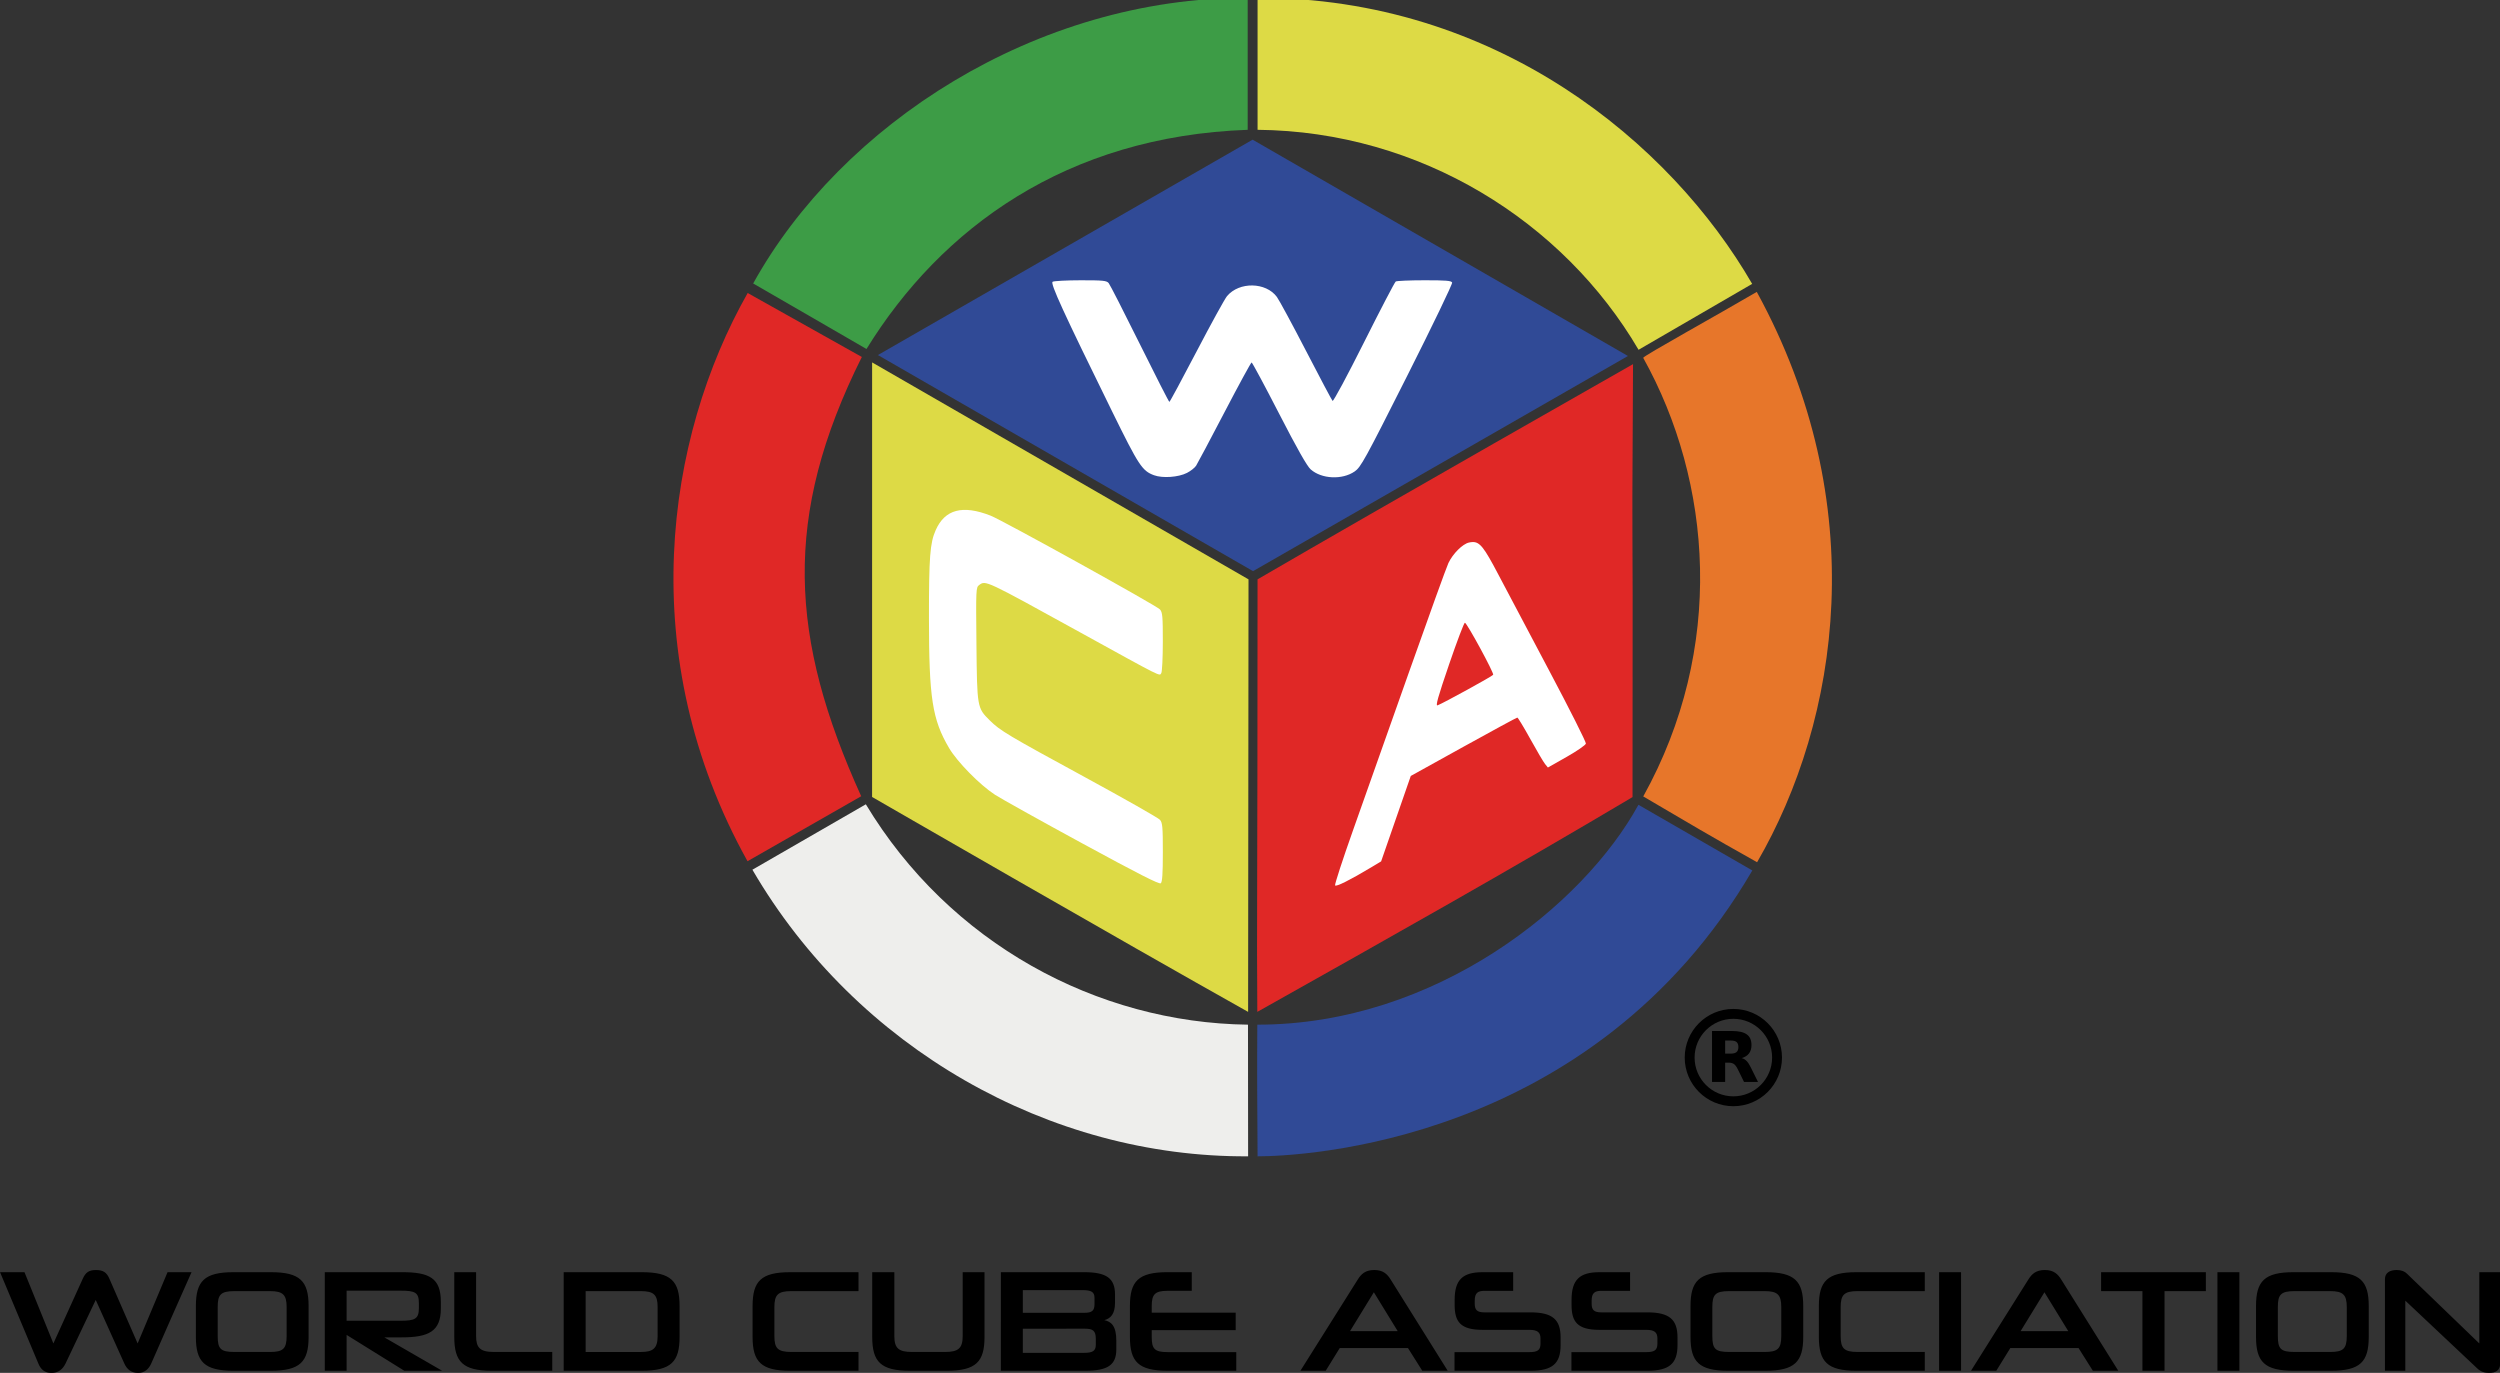 <svg version="1.1" id="svg1" xml:space="preserve" inkscape:version="1.3 (0e150ed6c4, 2023-07-21)" sodipodi:docname="WCA Lockup Positive Primary.svg" inkscape:export-filename="WCA Lockup Positive Primary.png" inkscape:export-xdpi="1110.8236" inkscape:export-ydpi="1110.8236" xmlns:inkscape="http://www.inkscape.org/namespaces/inkscape" xmlns:sodipodi="http://sodipodi.sourceforge.net/DTD/sodipodi-0.dtd" xmlns="http://www.w3.org/2000/svg" xmlns:svg="http://www.w3.org/2000/svg" viewBox="8.33 8.33 184.52 101.33"><rect x="8.33" y="8.33" width="184.52" height="101.33" fill="#333333" stroke="none"/><sodipodi:namedview id="namedview1" pagecolor="#ffffff" bordercolor="#000000" borderopacity="0.25" inkscape:showpageshadow="2" inkscape:pageopacity="0.0" inkscape:pagecheckerboard="0" inkscape:deskcolor="#d1d1d1" inkscape:document-units="px" inkscape:zoom="1.4142136" inkscape:cx="133.99673" inkscape:cy="356.73537" inkscape:window-width="2560" inkscape:window-height="1369" inkscape:window-x="-8" inkscape:window-y="1432" inkscape:window-maximized="1" inkscape:current-layer="layer1"></sodipodi:namedview><defs id="defs1"><inkscape:perspective sodipodi:type="inkscape:persp3d" inkscape:vp_x="0 : 378.73208 : 1" inkscape:vp_y="0 : 1259.8425 : 0" inkscape:vp_z="937.44189 : 412.06548 : 1" inkscape:persp3d-origin="468.72094 : 191.09702 : 1" id="perspective10"></inkscape:perspective><inkscape:perspective id="perspective2708" inkscape:persp3d-origin="0.62992129 : -250.4199 : 1" inkscape:vp_z="1.2598426 : -283.54332 : 1" inkscape:vp_y="0 : 1259.8425 : 0" inkscape:vp_x="0 : -283.54332 : 1" sodipodi:type="inkscape:persp3d"></inkscape:perspective><inkscape:perspective sodipodi:type="inkscape:persp3d" inkscape:vp_x="0 : 493.65432 : 1" inkscape:vp_y="0 : 999.99996 : 0" inkscape:vp_z="744.0945 : 526.98772 : 1" inkscape:persp3d-origin="372.04725 : 351.59401 : 1" id="perspective10-6"></inkscape:perspective><inkscape:perspective id="perspective2708-4" inkscape:persp3d-origin="0.50000001 : 1.1399337 : 1" inkscape:vp_z="0.99999997 : 1.3066007 : 1" inkscape:vp_y="0 : 999.99996 : 0" inkscape:vp_x="0 : -32.026786 : 1" sodipodi:type="inkscape:persp3d"></inkscape:perspective></defs><g inkscape:label="Layer 1" inkscape:groupmode="layer" id="layer1" transform="translate(-7.738,-7)"><g id="g3312" transform="matrix(0.167,0,0,0.167,19.24,96.485)"><g id="g4" transform="matrix(1.002,0,0,1,-0.517,0)"><path style="fill:#ddda45;stroke-width:0.873" d="m 536.253,-428.589 c -0.021,-19.972 -0.023,-27.822 -5e-4,-58.33 105.406,-0.178 182.312,64.218 218.155,126.425 -45.15,26.27 -50.108,29.128 -50.108,29.128 -33.117,-56.639 -96.179,-96.546 -168.047,-97.223 z" id="path8" sodipodi:nodetypes="ccccc"></path><path style="fill:#ddda45;stroke-width:0.873" d="m 366.22,-133.728 0.015,-192.06 166.022,95.886 -0.179,191.156 C 476.517,-69.928 366.22,-133.728 366.22,-133.728 Z" id="path2730-7"></path><path sodipodi:nodetypes="ccccc" style="fill:#e7762a;stroke-width:0.873" d="m 706.371,-133.964 c 36.272,-65.476 30.508,-138.951 -0.03,-193.855 0.396,-1.032 33.463,-19.339 50.104,-29.137 51.219,93.815 36.52,189.217 0.142,252.073 -20.354,-11.427 -31.067,-17.784 -50.216,-29.081 z" id="path2726-5"></path><path style="fill:#e02826;stroke-width:0.873" d="m 311.348,-356.462 50.352,28.277 c -35.185,70.658 -31.886,124.211 -0.287,194.132 l -50.135,28.724 c -50.425,-90.849 -36.123,-187.146 0.07,-251.133 z" id="path4"></path><path style="fill:#e02826;stroke-width:0.873" d="m 536.242,-229.908 c 56.137,-32.739 165.617,-95.118 165.617,-95.118 -0.676,128.214 0.053,8.158 -0.218,191.352 -54.39,32.373 -105.233,61.003 -165.502,94.928 -0.315,-40.224 0.103,-46.619 0.103,-191.162 z" id="path2724-0" sodipodi:nodetypes="ccccc"></path><path sodipodi:nodetypes="ccccc" style="fill:#3d9c46;stroke-width:0.873" d="m 313.773,-360.677 c 38.71,-70.102 124.625,-126.439 218.121,-126.241 v 58.33 c -79.93,2.845 -135.217,43.397 -168.143,96.873 -19.035,-11.012 -28.323,-16.475 -49.977,-28.962 z" id="path2722-4"></path><path id="path2802-6" d="m 363.467,-130.49 c 36.872,61.387 101.902,96.577 168.558,97.4 l 0.052,58.184 C 444.561,25.63 359.247,-22.729 313.432,-101.575 Z" style="fill:#eeeeec;stroke-width:0.873" sodipodi:nodetypes="ccccc"></path><path style="fill:#304a96;stroke-width:0.873" d="m 368.784,-329.039 165.281,-95.19 165.544,95.606 -165.36,95.093 z" id="path5"></path><path style="fill:#304a96;stroke-width:0.873" d="m 536.252,25.093 c -0.15,-22.247 -0.263,-38.397 -0.113,-58.184 78.824,0.022 144.072,-53.089 168.106,-97.179 21.654,12.497 29.748,17.204 50.235,29.023 C 683.821,20.035 554.379,25.093 536.252,25.093 Z" id="path2720-5" sodipodi:nodetypes="ccccc"></path><path style="fill:#ffffff;fill-opacity:1;stroke-width:0.873" d="m 494.472,-109.239 c 0,-11.246 -0.164,-13.101 -1.272,-14.394 -0.699,-0.816 -15.496,-9.238 -32.88,-18.716 -34.427,-18.769 -37.648,-20.694 -42.213,-25.236 -5.55,-5.522 -5.575,-5.664 -5.858,-33.805 -0.243,-24.175 -0.206,-24.977 1.188,-25.998 2.913,-2.133 2.422,-2.363 44.543,20.905 36.859,20.362 34.93,19.391 35.805,18.007 0.365,-0.577 0.668,-6.816 0.675,-13.866 0.011,-11.181 -0.151,-13.002 -1.261,-14.264 -1.482,-1.687 -69.352,-39.351 -74.692,-41.45 -12.363,-4.861 -20.158,-2.799 -24.23,6.409 -2.512,5.682 -2.979,11.788 -2.971,38.871 0.011,35.389 1.46,44.782 8.86,57.404 3.602,6.145 13.578,16.315 20.275,20.672 2.646,1.721 19.977,11.397 38.512,21.501 24.619,13.42 33.945,18.169 34.609,17.621 0.664,-0.549 0.908,-4.217 0.908,-13.66 z" id="path7"></path><path style="fill:#ffffff;fill-opacity:1;stroke-width:0.873" d="m 505.1,-276.945 c 1.626,-0.829 3.445,-2.263 4.042,-3.185 0.597,-0.922 6.236,-11.568 12.531,-23.658 6.295,-12.089 11.673,-21.981 11.951,-21.981 0.278,0 5.725,10.165 12.104,22.59 7.967,15.517 12.334,23.243 13.95,24.675 4.823,4.276 13.933,4.702 19.408,0.907 2.718,-1.884 4.51,-5.152 23.164,-42.245 11.12,-22.112 20.041,-40.665 19.824,-41.231 -0.318,-0.828 -2.69,-1.026 -12.225,-1.017 -6.507,0.009 -12.2,0.251 -12.652,0.545 -0.452,0.294 -6.769,12.43 -14.038,26.97 -7.352,14.706 -13.489,26.152 -13.83,25.796 -0.338,-0.352 -5.596,-10.287 -11.685,-22.076 -6.089,-11.79 -11.883,-22.534 -12.876,-23.877 -4.878,-6.595 -16.588,-6.788 -21.987,-0.363 -0.983,1.169 -7.018,12.167 -13.413,24.438 -6.394,12.272 -11.802,22.316 -12.016,22.32 -0.215,0.009 -6.088,-11.519 -13.052,-25.607 -6.964,-14.088 -13.134,-26.186 -13.71,-26.886 -0.917,-1.113 -2.463,-1.27 -12.38,-1.26 -6.233,0.009 -11.791,0.302 -12.353,0.657 -1.12,0.709 4.584,13.165 26.312,57.463 11.69,23.832 13.178,26.099 18.406,28.046 3.752,1.397 10.749,0.905 14.525,-1.022 z" id="path6"></path><path id="path2" style="fill:#ffffff;fill-opacity:1;stroke-width:0.873" d="m 631.02,-246.392 c -0.473,0.021 -0.975,0.098 -1.521,0.218 -2.823,0.62 -7.136,4.938 -9.08,9.086 -0.835,1.782 -8.73,23.677 -17.542,48.655 -8.812,24.978 -19.817,56.135 -24.455,69.239 -4.638,13.104 -8.23,24.153 -7.981,24.554 0.441,0.714 6.654,-2.399 15.952,-7.995 l 4.359,-2.623 6.538,-18.882 6.542,-18.879 23.234,-12.9 c 12.781,-7.094 23.47,-12.896 23.753,-12.896 0.283,0 2.865,4.263 5.737,9.475 2.872,5.212 5.792,10.179 6.487,11.037 l 1.262,1.562 8.268,-4.693 c 4.547,-2.582 8.37,-5.23 8.496,-5.887 0.126,-0.657 -7.094,-15.039 -16.044,-31.959 -8.95,-16.92 -19.159,-36.26 -22.689,-42.979 -6.077,-11.569 -8.004,-14.28 -11.317,-14.134 z m -3.312,35.65 c 1.024,0.328 12.917,22.287 12.466,23.016 -0.405,0.656 -22.034,12.56 -24.52,13.497 -0.982,0.37 0.129,-3.593 5.085,-18.122 3.489,-10.226 6.624,-18.501 6.968,-18.391 z"></path></g><g id="g1" transform="matrix(1.746,0,0,1.746,829.988,-617.456)"><g id="g2" transform="matrix(0.125,0,0,0.125,-46.755,344.213)"><g id="g3" transform="translate(-93.697,-2082.586)"><circle cx="87.888" cy="2073.02" r="88.5" fill="none" stroke="#000000" stroke-width="20" id="circle1"></circle><path d="m 82.488,2065.02 c 5.5,0 9.5,-1.1 11.9,-3.2 2.4,-2 3.7,-5.4 3.7,-10.2 0,-4.7 -1.3,-8 -3.7,-10.1 -2.4,-2 -6.4,-3 -11.9,-3 h -11.2 v 26.5 h 11.2 m -11.2,18.3 v 39 H 44.688 v -103.1 h 40.6 c 13.6,0 23.5,2.3 29.8,6.9 6.4,4.5 9.5,11.7 9.5,21.6 0,6.8 -1.6,12.4 -4.9,16.8 -3.3,4.3 -8.2,7.6 -14.9,9.6 3.7,0.9 6.9,2.8 9.8,5.7 2.9,2.9 5.8,7.3 8.7,13.3 l 14.5,29.2 h -28.3 l -12.6,-25.6 c -2.5,-5.1 -5.1,-8.7 -7.7,-10.5 -2.6,-1.9 -6.1,-2.9 -10.4,-2.9 h -7.5" id="path1"></path></g></g></g></g><path style="font-size:10.667px;font-family:Neuropolitical;-inkscape-font-specification:Neuropolitical;text-align:center;text-anchor:middle;stroke-width:1.3;stroke-linejoin:round" d="m 25.245,115.969 c 0.192,0.427 0.512,0.693 1.024,0.693 0.469,0 0.779,-0.288 0.96,-0.693 0.469,-1.099 2.485,-5.632 2.976,-6.741 h -1.771 l -2.208,5.259 -2.08,-4.768 c -0.203,-0.48 -0.469,-0.651 -0.992,-0.651 -0.523,0 -0.768,0.171 -0.981,0.651 l -2.165,4.768 -2.133,-5.259 h -1.803 l 2.827,6.741 c 0.171,0.416 0.448,0.693 0.971,0.693 0.512,0 0.832,-0.277 1.035,-0.693 l 2.229,-4.693 z m 10.816,0.533 c 2.155,0 2.784,-0.661 2.784,-2.496 v -2.283 c 0,-1.835 -0.629,-2.496 -2.784,-2.496 h -2.763 c -2.144,0 -2.773,0.661 -2.773,2.496 v 2.283 c 0,1.835 0.629,2.496 2.773,2.496 z m 1.163,-2.56 c 0,0.949 -0.277,1.173 -1.227,1.173 h -2.624 c -1.024,0 -1.237,-0.224 -1.237,-1.173 v -2.144 c 0,-0.907 0.213,-1.173 1.237,-1.173 h 2.624 c 0.949,0 1.227,0.267 1.227,1.173 z m 11.477,2.56 -4.267,-2.464 h 1.28 c 1.984,0 2.891,-0.437 2.891,-2.123 v -0.501 c 0,-1.749 -0.832,-2.187 -2.869,-2.187 H 40.04 v 7.275 h 1.611 v -2.645 l 4.256,2.645 z m -1.717,-4.608 c 0,0.789 -0.309,0.917 -1.355,0.917 h -3.979 v -2.219 h 3.979 c 1.067,0 1.355,0.128 1.355,0.907 z m 9.845,4.608 v -1.387 H 52.509 c -1.024,0 -1.301,-0.331 -1.301,-1.173 v -4.715 h -1.611 v 4.779 c 0,1.835 0.629,2.496 2.773,2.496 z m 6.603,0 c 2.165,0 2.795,-0.661 2.795,-2.496 v -2.283 c 0,-1.835 -0.629,-2.496 -2.795,-2.496 h -5.76 v 7.275 z m 1.173,-2.549 c 0,0.917 -0.363,1.163 -1.237,1.163 h -4.075 v -4.491 h 4.075 c 0.96,0 1.237,0.277 1.237,1.173 z m 14.827,2.549 v -1.387 h -4.96 c -1.003,0 -1.248,-0.267 -1.248,-1.173 v -2.133 c 0,-0.896 0.245,-1.184 1.237,-1.184 h 4.971 v -1.397 h -5.045 c -2.144,0 -2.773,0.661 -2.773,2.496 v 2.283 c 0,1.835 0.629,2.496 2.773,2.496 z m 6.517,0 c 2.155,0 2.784,-0.661 2.784,-2.496 v -4.779 h -1.611 v 4.715 c 0,0.907 -0.331,1.173 -1.301,1.173 h -2.443 c -0.971,0 -1.301,-0.267 -1.301,-1.163 v -4.725 H 80.445 v 4.779 c 0,1.835 0.629,2.496 2.773,2.496 z m 3.989,0 h 6.24 c 1.653,0 2.283,-0.427 2.283,-1.579 v -0.64 c 0,-1.077 -0.363,-1.408 -0.885,-1.515 0.459,-0.128 0.789,-0.437 0.789,-1.291 v -0.597 c 0,-1.216 -0.64,-1.653 -2.293,-1.653 h -6.133 z m 6.208,-3.104 c 0.587,0 0.8,0.149 0.8,0.747 v 0.448 c 0,0.448 -0.245,0.587 -0.853,0.587 h -4.533 v -1.781 z M 95.944,110.55 c 0.683,0 0.907,0.139 0.907,0.576 v 0.459 c 0,0.48 -0.181,0.64 -0.747,0.64 h -4.544 v -1.675 z m 11.371,5.952 v -1.376 h -5.077 c -0.949,0 -1.163,-0.235 -1.163,-1.109 v -0.512 h 6.197 v -1.291 h -6.197 v -0.491 c 0,-0.843 0.224,-1.12 1.163,-1.12 h 1.792 v -1.376 h -1.792 c -2.144,0 -2.773,0.661 -2.773,2.496 v 2.283 c 0,1.835 0.629,2.496 2.773,2.496 z m 13.728,0 h 1.877 l -4.203,-6.72 c -0.256,-0.416 -0.565,-0.715 -1.216,-0.715 -0.661,0 -0.971,0.299 -1.227,0.715 l -4.224,6.72 h 1.867 l 1.035,-1.675 h 5.035 z m -3.573,-5.792 1.76,2.869 h -3.52 z m 11.563,5.792 c 1.621,0 2.219,-0.533 2.219,-1.888 v -0.576 c 0,-1.312 -0.597,-1.845 -2.219,-1.845 h -3.403 c -0.523,0 -0.715,-0.171 -0.715,-0.629 v -0.235 c 0,-0.576 0.235,-0.725 0.725,-0.725 h 2.112 v -1.376 h -2.261 c -1.461,0 -2.059,0.555 -2.059,2.048 v 0.363 c 0,1.248 0.427,1.845 2.059,1.845 h 3.467 c 0.565,0 0.811,0.171 0.811,0.629 v 0.395 c 0,0.491 -0.245,0.619 -0.821,0.619 h -5.525 v 1.376 z m 8.629,0 c 1.621,0 2.219,-0.533 2.219,-1.888 v -0.576 c 0,-1.312 -0.597,-1.845 -2.219,-1.845 h -3.403 c -0.523,0 -0.715,-0.171 -0.715,-0.629 v -0.235 c 0,-0.576 0.235,-0.725 0.725,-0.725 h 2.112 v -1.376 h -2.261 c -1.461,0 -2.059,0.555 -2.059,2.048 v 0.363 c 0,1.248 0.427,1.845 2.059,1.845 h 3.467 c 0.565,0 0.811,0.171 0.811,0.629 v 0.395 c 0,0.491 -0.245,0.619 -0.821,0.619 h -5.525 v 1.376 z m 8.715,0 c 2.155,0 2.784,-0.661 2.784,-2.496 v -2.283 c 0,-1.835 -0.629,-2.496 -2.784,-2.496 h -2.763 c -2.144,0 -2.773,0.661 -2.773,2.496 v 2.283 c 0,1.835 0.629,2.496 2.773,2.496 z m 1.163,-2.56 c 0,0.949 -0.277,1.173 -1.227,1.173 h -2.624 c -1.024,0 -1.237,-0.224 -1.237,-1.173 v -2.144 c 0,-0.907 0.213,-1.173 1.237,-1.173 h 2.624 c 0.949,0 1.227,0.267 1.227,1.173 z m 10.592,2.56 v -1.387 h -4.96 c -1.003,0 -1.248,-0.267 -1.248,-1.173 v -2.133 c 0,-0.896 0.245,-1.184 1.237,-1.184 h 4.971 v -1.397 h -5.045 c -2.144,0 -2.773,0.661 -2.773,2.496 v 2.283 c 0,1.835 0.629,2.496 2.773,2.496 z m 2.677,0 v -7.275 h -1.621 v 7.275 z m 9.728,0 h 1.877 l -4.203,-6.72 c -0.256,-0.416 -0.565,-0.715 -1.216,-0.715 -0.661,0 -0.971,0.299 -1.227,0.715 l -4.224,6.72 h 1.867 l 1.035,-1.675 h 5.035 z m -3.573,-5.792 1.76,2.869 h -3.52 z m 8.864,5.792 v -5.877 h 3.051 v -1.397 h -7.733 v 1.397 h 3.051 v 5.877 z m 5.525,0 v -7.275 h -1.621 v 7.275 z m 6.763,0 c 2.155,0 2.784,-0.661 2.784,-2.496 v -2.283 c 0,-1.835 -0.629,-2.496 -2.784,-2.496 h -2.763 c -2.144,0 -2.773,0.661 -2.773,2.496 v 2.283 c 0,1.835 0.629,2.496 2.773,2.496 z m 1.163,-2.56 c 0,0.949 -0.277,1.173 -1.227,1.173 h -2.624 c -1.024,0 -1.237,-0.224 -1.237,-1.173 v -2.144 c 0,-0.907 0.213,-1.173 1.237,-1.173 h 2.624 c 0.949,0 1.227,0.267 1.227,1.173 z m 10.507,2.72 c 0.48,0 0.811,-0.192 0.811,-0.672 v -6.763 h -1.536 v 5.259 l -5.344,-5.152 c -0.16,-0.16 -0.395,-0.267 -0.757,-0.267 -0.512,0 -0.864,0.213 -0.864,0.672 v 6.763 h 1.504 v -5.173 l 5.301,4.992 c 0.256,0.245 0.544,0.341 0.885,0.341 z" id="text1" aria-label="WORLD CUBE ASSOCIATION"></path></g></svg>
